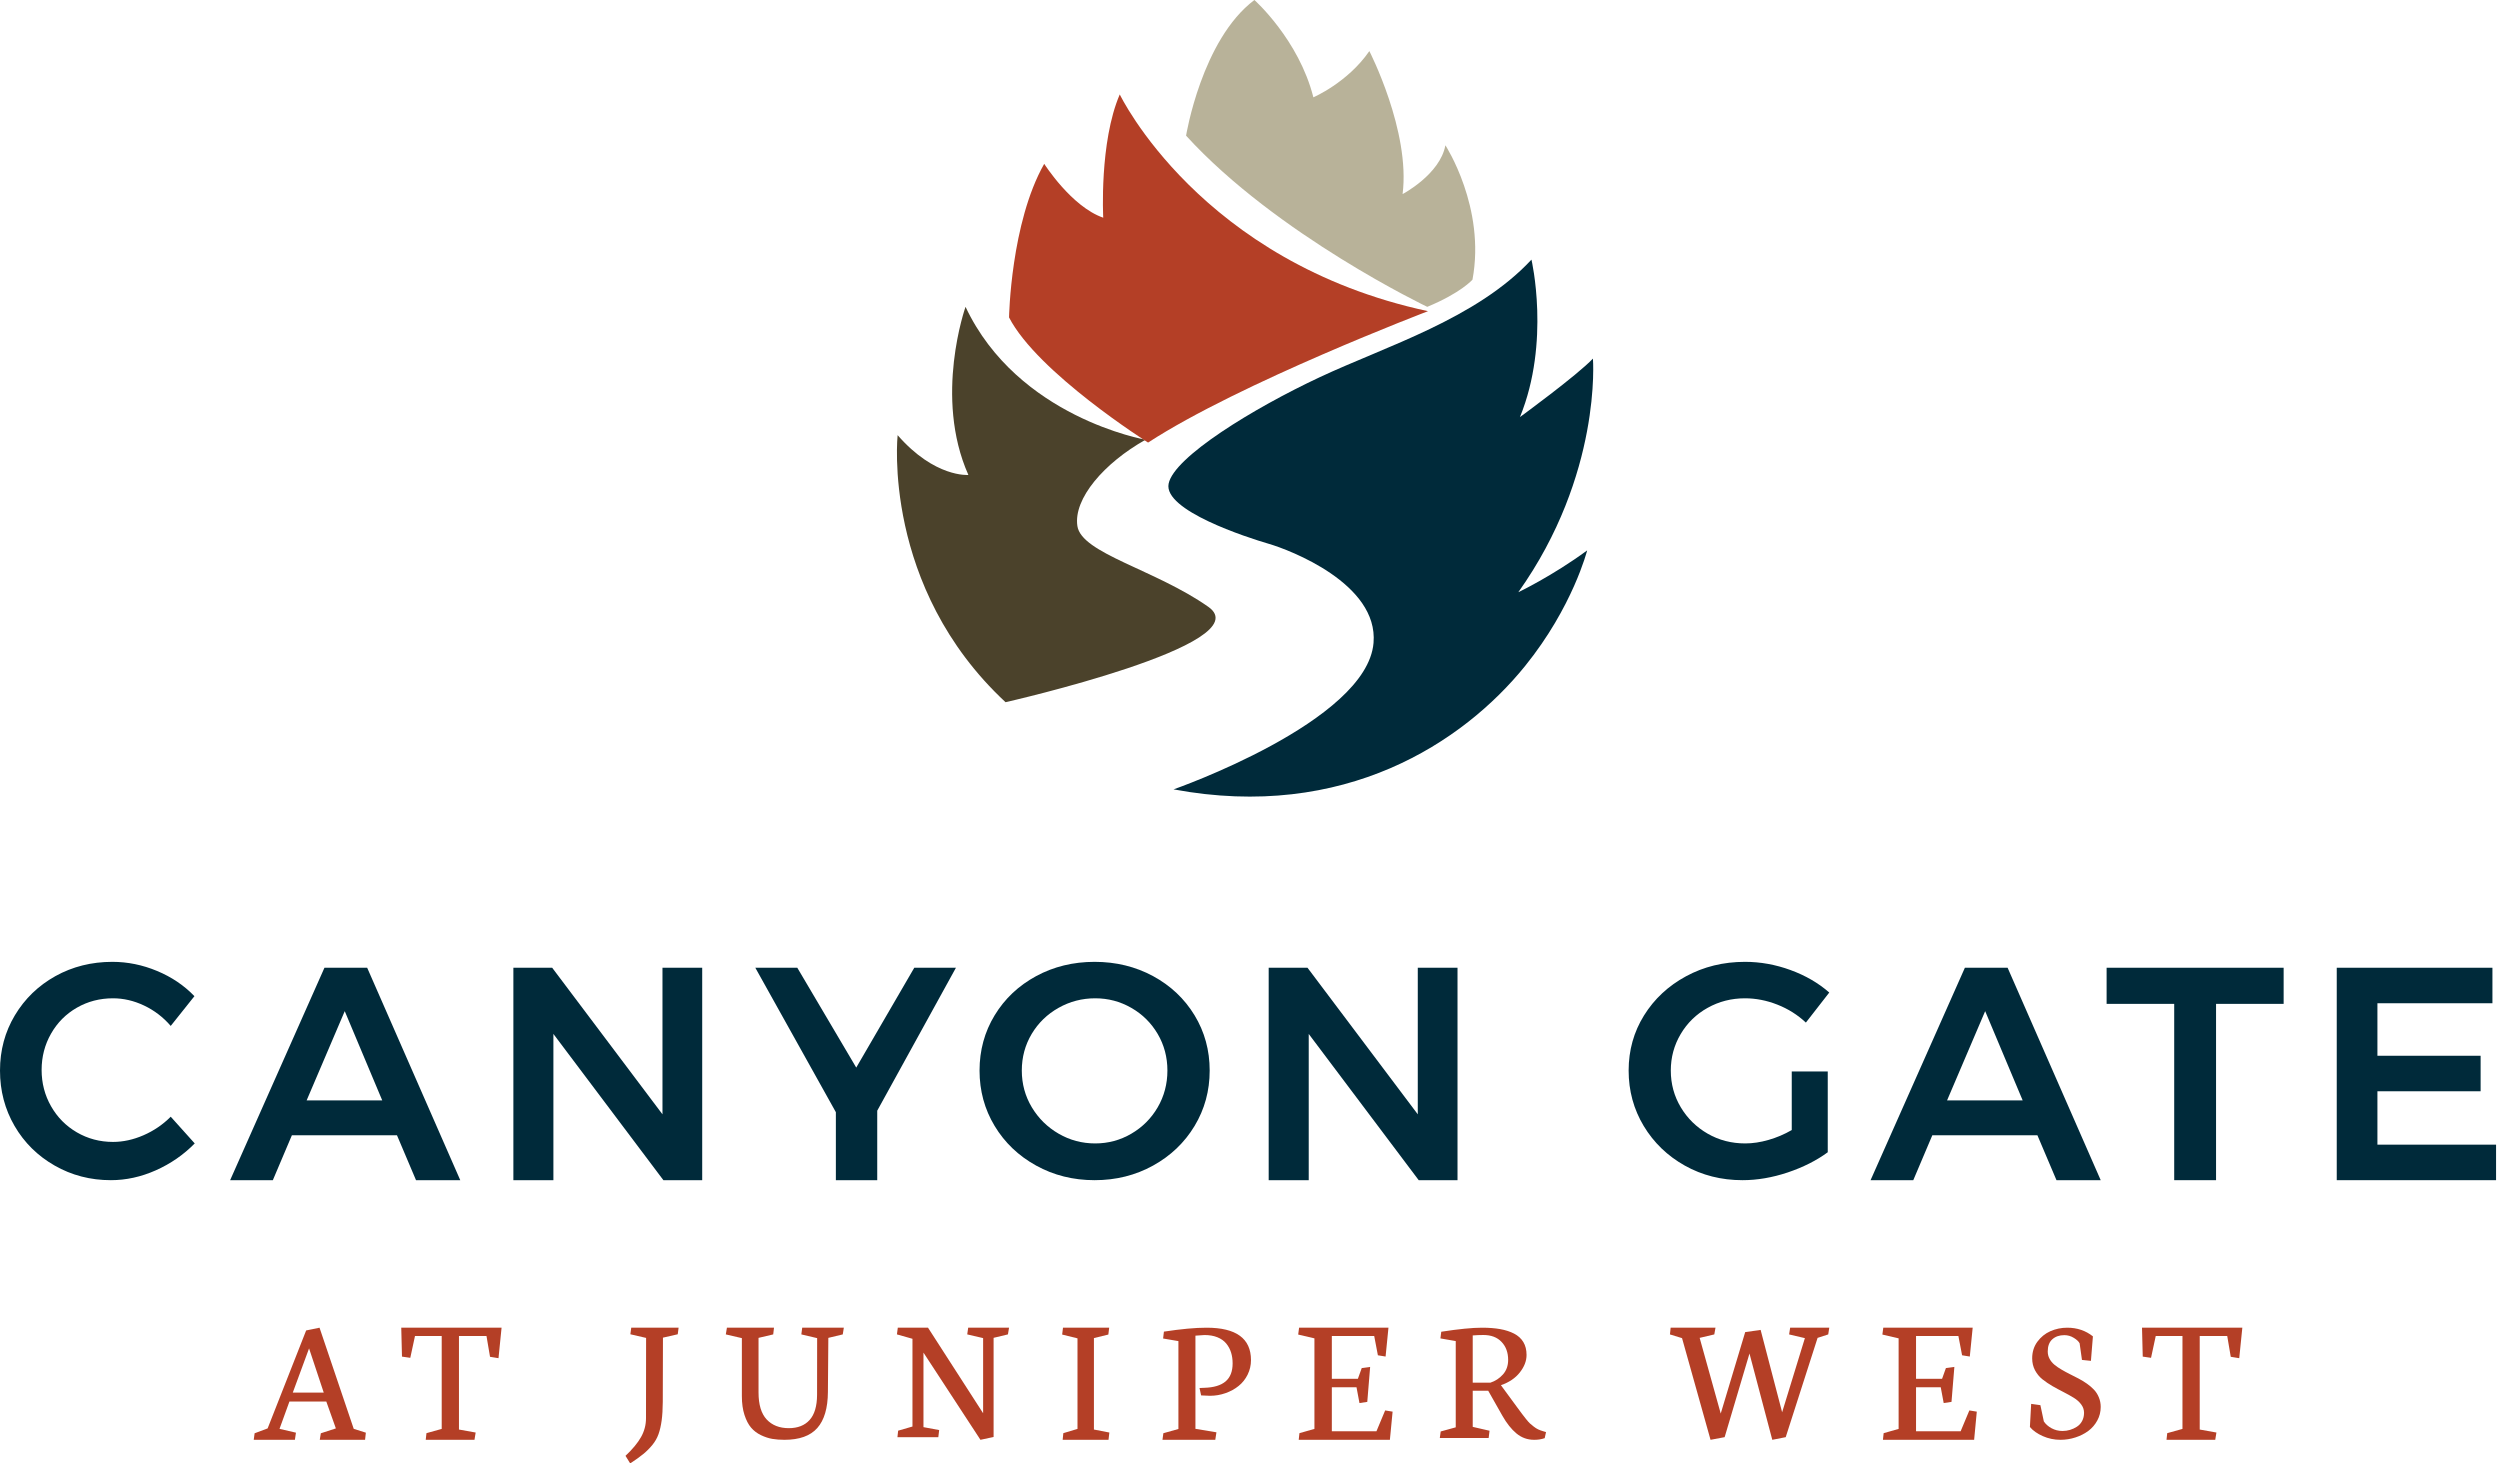 <?xml version="1.0" encoding="UTF-8"?>
<svg width="328px" height="192px" viewBox="0 0 328 192" version="1.1" xmlns="http://www.w3.org/2000/svg" xmlns:xlink="http://www.w3.org/1999/xlink">
    <!-- Generator: Sketch 47.1 (45422) - http://www.bohemiancoding.com/sketch -->
    <title>Canyon Gate Logo</title>
    <desc>Created with Sketch.</desc>
    <defs></defs>
    <g id="Page-1" stroke="none" stroke-width="1" fill="none" fill-rule="evenodd">
        <g id="Home" transform="translate(-136, -103)">
            <g id="Canyon-Gate-Logo" transform="translate(136, 103)">
                <path d="M18.912,131.931 C17.57,131.294 16.208,130.977 14.827,130.977 C13.1,130.977 11.518,131.386 10.083,132.21 C8.649,133.034 7.519,134.17 6.697,135.616 C5.872,137.06 5.46,138.65 5.46,140.378 C5.46,142.104 5.872,143.691 6.697,145.138 C7.519,146.584 8.649,147.729 10.083,148.564 C11.518,149.398 13.1,149.82 14.827,149.82 C16.154,149.82 17.49,149.528 18.832,148.944 C20.174,148.359 21.364,147.551 22.399,146.512 L25.548,150.018 C24.086,151.507 22.387,152.681 20.445,153.545 C18.507,154.408 16.54,154.839 14.547,154.839 C11.863,154.839 9.405,154.201 7.174,152.925 C4.942,151.652 3.188,149.919 1.912,147.729 C0.638,145.535 0,143.113 0,140.457 C0,137.802 0.65,135.382 1.952,133.206 C3.255,131.029 5.028,129.317 7.274,128.065 C9.518,126.819 12.01,126.194 14.746,126.194 C16.74,126.194 18.693,126.592 20.606,127.389 C22.518,128.183 24.153,129.289 25.509,130.698 L22.399,134.601 C21.416,133.459 20.252,132.568 18.912,131.931" id="Fill-1" fill="#002A3A"></path>
                <path d="M40.231,144.369 L50.148,144.369 L45.23,132.662 L40.231,144.369 Z M54.581,154.839 L52.083,148.946 L38.296,148.946 L35.797,154.839 L30.194,154.839 L42.569,126.968 L48.173,126.968 L60.387,154.839 L54.581,154.839 L54.581,154.839 Z" id="Fill-4" fill="#002A3A"></path>
                <polyline id="Fill-5" fill="#002A3A" points="86.917 126.968 92.129 126.968 92.129 154.839 87.037 154.839 72.606 135.651 72.606 154.839 67.355 154.839 67.355 126.968 72.446 126.968 86.917 146.2 86.917 126.968"></polyline>
                <polyline id="Fill-6" fill="#002A3A" points="125.419 126.968 115.093 145.722 115.093 154.839 109.666 154.839 109.666 145.92 99.097 126.968 104.605 126.968 112.339 140.067 119.953 126.968 125.419 126.968"></polyline>
                <path d="M138.877,132.232 C137.394,133.066 136.219,134.208 135.355,135.655 C134.493,137.106 134.061,138.704 134.061,140.457 C134.061,142.208 134.5,143.819 135.376,145.28 C136.253,146.741 137.426,147.892 138.899,148.743 C140.367,149.595 141.965,150.018 143.693,150.018 C145.394,150.018 146.973,149.595 148.429,148.743 C149.886,147.892 151.039,146.741 151.89,145.28 C152.74,143.819 153.164,142.208 153.164,140.457 C153.164,138.704 152.74,137.106 151.89,135.655 C151.039,134.208 149.886,133.066 148.429,132.232 C146.973,131.394 145.394,130.977 143.693,130.977 C141.965,130.977 140.361,131.394 138.877,132.232 Z M151.282,128.065 C153.589,129.317 155.403,131.029 156.726,133.206 C158.048,135.382 158.71,137.802 158.71,140.457 C158.71,143.113 158.048,145.535 156.726,147.729 C155.403,149.919 153.589,151.652 151.282,152.925 C148.975,154.201 146.418,154.839 143.613,154.839 C140.806,154.839 138.251,154.201 135.944,152.925 C133.635,151.652 131.82,149.919 130.499,147.729 C129.176,145.535 128.516,143.113 128.516,140.457 C128.516,137.802 129.176,135.382 130.499,133.206 C131.82,131.029 133.635,129.317 135.944,128.065 C138.251,126.819 140.806,126.194 143.613,126.194 C146.418,126.194 148.975,126.819 151.282,128.065 L151.282,128.065 Z" id="Fill-7" fill="#002A3A"></path>
                <polyline id="Fill-8" fill="#002A3A" points="186.013 126.968 191.226 126.968 191.226 154.839 186.134 154.839 171.705 135.651 171.705 154.839 166.452 154.839 166.452 126.968 171.544 126.968 186.013 146.2 186.013 126.968"></polyline>
                <path d="M235.077,140.576 L239.801,140.576 L239.801,151.176 C238.321,152.264 236.57,153.144 234.551,153.825 C232.532,154.499 230.552,154.839 228.615,154.839 C225.843,154.839 223.32,154.201 221.043,152.925 C218.772,151.652 216.975,149.919 215.656,147.729 C214.338,145.535 213.677,143.113 213.677,140.457 C213.677,137.802 214.35,135.39 215.696,133.226 C217.042,131.059 218.879,129.348 221.209,128.086 C223.535,126.826 226.112,126.194 228.939,126.194 C230.957,126.194 232.948,126.55 234.914,127.269 C236.88,127.987 238.575,128.971 240,130.22 L236.932,134.162 C235.856,133.154 234.611,132.368 233.199,131.811 C231.787,131.255 230.367,130.977 228.939,130.977 C227.161,130.977 225.529,131.394 224.034,132.232 C222.54,133.066 221.364,134.216 220.501,135.676 C219.637,137.138 219.209,138.732 219.209,140.457 C219.209,142.208 219.646,143.819 220.521,145.28 C221.396,146.741 222.575,147.892 224.054,148.743 C225.534,149.595 227.177,150.018 228.979,150.018 C229.947,150.018 230.966,149.866 232.028,149.559 C233.09,149.255 234.107,148.824 235.077,148.263 L235.077,140.576" id="Fill-9" fill="#002A3A"></path>
                <path d="M255.456,144.369 L265.373,144.369 L260.454,132.662 L255.456,144.369 Z M269.809,154.839 L267.307,148.946 L253.521,148.946 L251.023,154.839 L245.419,154.839 L257.793,126.968 L263.398,126.968 L275.613,154.839 L269.809,154.839 L269.809,154.839 Z" id="Fill-10" fill="#002A3A"></path>
                <polyline id="Fill-11" fill="#002A3A" points="276.387 126.968 299.613 126.968 299.613 131.708 290.746 131.708 290.746 154.839 285.256 154.839 285.256 131.708 276.387 131.708 276.387 126.968"></polyline>
                <polyline id="Fill-12" fill="#002A3A" points="306.581 126.968 327.007 126.968 327.007 131.626 311.917 131.626 311.917 138.516 325.457 138.516 325.457 143.174 311.917 143.174 311.917 150.179 327.484 150.179 327.484 154.839 306.581 154.839 306.581 126.968"></polyline>
                <path d="M131.928,92.129 C131.928,92.129 165.499,84.514 158.532,79.616 C151.567,74.721 141.887,72.608 141.352,69.015 C140.815,65.418 144.866,60.744 150.3,57.69 C150.3,57.69 133.519,54.788 126.678,40.258 C126.678,40.258 122.483,52.075 127.053,62.314 C127.053,62.314 122.649,62.697 117.769,57.093 C117.769,57.093 115.643,76.972 131.928,92.129" id="Fill-13" fill="#4B422B"></path>
                <path d="M150.628,58.065 C150.628,58.065 136.127,48.903 132.387,41.646 C132.387,41.646 132.602,29.243 137.001,21.494 C137.001,21.494 140.576,27.126 144.744,28.562 C144.744,28.562 144.211,18.674 146.912,12.387 C146.912,12.387 157.455,34.411 187.355,40.827 C187.355,40.827 162.653,50.241 150.628,58.065" id="Fill-14" fill="#B43F26"></path>
                <path d="M155.613,17.8 C155.613,17.8 157.661,5.195 164.578,0 C164.578,0 170.406,5.195 172.314,12.768 C172.314,12.768 176.801,10.848 179.659,6.703 C179.659,6.703 185.063,17.218 184.021,25.463 C184.021,25.463 188.94,22.878 189.635,19.062 C189.635,19.062 194.956,27.225 193.189,36.693 C193.189,36.693 191.681,38.428 187.256,40.258 C187.256,40.258 167.481,30.81 155.613,17.8" id="Fill-15" fill="#B8B299"></path>
                <path d="M200.085,87.387 C191.988,97.403 176.368,107.739 153.971,103.566 C153.971,103.566 179.339,94.706 180.208,84.351 C180.87,76.573 169.185,72.143 166.495,71.358 C163.576,70.506 152.609,66.961 153.324,63.455 C154.033,59.952 164.408,53.586 173.135,49.496 C181.862,45.403 193.707,41.834 200.928,34.065 C200.928,34.065 203.448,44.852 199.418,54.72 C199.418,54.72 206.906,49.256 208.993,47.049 C208.993,47.049 210.197,62.24 199.203,77.7 C199.203,77.7 203.637,75.591 208.236,72.213 C208.236,72.213 206.361,79.627 200.085,87.387" id="Fill-16" fill="#002A3A"></path>
                <path d="M38.413,182.71 L42.475,182.71 L40.549,176.91 L38.413,182.71 Z M41.922,174.194 L46.41,187.466 L48,187.966 L47.897,188.903 L41.954,188.903 L42.093,188.046 L44.066,187.407 L42.811,183.88 L37.974,183.88 L36.672,187.466 L38.829,187.966 L38.69,188.903 L33.29,188.903 L33.406,188.046 L35.113,187.407 L40.167,174.554 L41.922,174.194 L41.922,174.194 Z" id="Fill-17" fill="#B43F26"></path>
                <polyline id="Fill-18" fill="#B43F26" points="52.645 174.194 65.806 174.194 65.403 178.194 64.291 178.013 63.828 175.283 60.216 175.283 60.216 187.556 62.406 187.948 62.252 188.903 55.857 188.903 55.951 188.03 57.952 187.473 57.952 175.283 54.447 175.283 53.83 178.146 52.74 177.988 52.645 174.194"></polyline>
                <path d="M82.682,192 L82.065,191.004 C82.992,190.132 83.674,189.313 84.107,188.538 C84.54,187.768 84.755,186.944 84.755,186.071 L84.768,175.534 L82.704,175.057 L82.819,174.194 L89.032,174.194 L88.919,175.057 L86.98,175.5 L86.957,183.937 C86.95,184.883 86.9,185.694 86.809,186.372 C86.717,187.044 86.58,187.642 86.399,188.156 C86.215,188.67 85.946,189.143 85.584,189.584 C85.223,190.023 84.826,190.421 84.391,190.774 C83.961,191.129 83.388,191.539 82.682,192" id="Fill-20" fill="#B43F26"></path>
                <path d="M103.485,187.375 C104.661,187.375 105.573,187.02 106.218,186.305 C106.864,185.59 107.19,184.495 107.199,183.02 L107.209,175.562 L105.136,175.075 L105.25,174.194 L110.71,174.194 L110.571,175.075 L108.678,175.528 L108.622,182.637 C108.607,184.754 108.142,186.326 107.228,187.357 C106.313,188.39 104.875,188.903 102.917,188.903 C102.338,188.903 101.809,188.863 101.326,188.782 C100.845,188.699 100.347,188.535 99.834,188.29 C99.322,188.044 98.891,187.713 98.542,187.305 C98.191,186.896 97.904,186.338 97.675,185.639 C97.447,184.936 97.333,184.113 97.333,183.172 L97.333,175.562 L95.226,175.075 L95.372,174.194 L101.549,174.194 L101.446,175.075 L99.52,175.528 L99.52,182.696 C99.52,184.289 99.875,185.463 100.584,186.23 C101.295,186.992 102.263,187.375 103.485,187.375" id="Fill-22" fill="#B43F26"></path>
                <polyline id="Fill-23" fill="#B43F26" points="128.636 188.903 121.159 177.463 121.159 187.242 123.219 187.624 123.106 188.557 117.745 188.557 117.836 187.704 119.716 187.161 119.716 175.649 117.677 175.073 117.791 174.194 121.756 174.194 128.985 185.417 128.985 175.558 126.901 175.073 127.026 174.194 132.387 174.194 132.24 175.073 130.36 175.524 130.36 188.533 128.636 188.903"></polyline>
                <polyline id="Fill-24" fill="#B43F26" points="145.437 188.903 139.421 188.903 139.509 188.03 141.367 187.473 141.367 175.591 139.355 175.094 139.465 174.194 145.525 174.194 145.414 175.094 143.523 175.556 143.523 187.556 145.548 187.948 145.437 188.903"></polyline>
                <path d="M164.129,178.448 C164.129,179.122 163.982,179.755 163.691,180.348 C163.398,180.941 163.004,181.439 162.509,181.834 C162.016,182.238 161.441,182.548 160.787,182.78 C160.134,183.01 159.456,183.127 158.756,183.127 C158.466,183.127 158.078,183.11 157.588,183.078 L157.376,182.107 L157.996,182.08 C159.25,182.045 160.184,181.763 160.8,181.238 C161.413,180.715 161.72,179.928 161.72,178.882 C161.72,178.367 161.655,177.889 161.518,177.453 C161.382,177.015 161.169,176.62 160.881,176.267 C160.592,175.92 160.207,175.643 159.72,175.448 C159.232,175.251 158.669,175.157 158.029,175.157 L156.841,175.238 L156.841,187.462 L159.596,187.919 L159.445,188.903 L152.516,188.903 L152.634,188.037 L154.608,187.485 L154.608,175.953 L152.6,175.612 L152.705,174.709 C154.962,174.366 156.825,174.194 158.289,174.194 C162.181,174.188 164.129,175.605 164.129,178.448" id="Fill-25" fill="#B43F26"></path>
                <polyline id="Fill-26" fill="#B43F26" points="170.44 174.194 182.166 174.194 181.789 177.979 180.778 177.813 180.296 175.283 174.737 175.283 174.737 180.901 178.152 180.901 178.659 179.491 179.763 179.34 179.387 183.927 178.362 184.08 177.974 182.008 174.737 182.008 174.737 187.781 180.59 187.781 181.733 185.048 182.71 185.207 182.353 188.903 170.392 188.903 170.487 188.03 172.453 187.473 172.453 175.591 170.323 175.094 170.44 174.194"></polyline>
                <path d="M195.534,181.409 C196.187,181.196 196.738,180.833 197.19,180.325 C197.641,179.815 197.869,179.182 197.869,178.419 C197.869,177.448 197.579,176.66 197.003,176.057 C196.428,175.451 195.636,175.152 194.62,175.152 C194.382,175.152 194.144,175.156 193.911,175.167 C193.678,175.177 193.506,175.19 193.398,175.197 L193.221,175.209 L193.221,181.409 L195.534,181.409 Z M200.284,177.771 C200.284,178.557 199.987,179.321 199.4,180.065 C198.815,180.809 197.993,181.365 196.934,181.732 L196.934,181.755 L199.047,184.632 C199.349,185.039 199.564,185.33 199.689,185.499 C199.813,185.669 199.986,185.893 200.207,186.168 C200.429,186.446 200.606,186.641 200.732,186.758 C200.862,186.871 201.026,187.009 201.223,187.165 C201.422,187.325 201.618,187.446 201.806,187.535 C201.997,187.625 202.215,187.703 202.454,187.775 L202.839,187.888 L202.665,188.685 C202.221,188.837 201.754,188.912 201.263,188.902 C200.4,188.902 199.635,188.626 198.964,188.073 C198.297,187.52 197.676,186.742 197.11,185.741 L195.253,182.463 L193.221,182.463 L193.221,187.206 L195.428,187.713 L195.311,188.662 L188.903,188.662 L189.018,187.809 L190.993,187.265 L190.993,175.948 L188.984,175.6 L189.092,174.724 C191.379,174.37 193.163,174.194 194.435,174.194 C195.332,174.194 196.125,174.254 196.816,174.377 C197.51,174.5 198.122,174.699 198.649,174.97 C199.179,175.246 199.585,175.615 199.863,176.079 C200.143,176.542 200.284,177.11 200.284,177.771 L200.284,177.771 Z" id="Fill-27" fill="#B43F26"></path>
                <polyline id="Fill-28" fill="#B43F26" points="232.524 188.903 229.532 177.58 226.273 188.556 224.422 188.903 220.684 175.563 219.097 175.076 219.188 174.194 225.072 174.194 224.916 175.076 222.995 175.529 225.76 185.46 228.97 174.772 230.994 174.483 233.816 185.288 236.801 175.563 234.731 175.076 234.868 174.194 240 174.194 239.863 175.076 238.468 175.529 234.286 188.556 232.524 188.903"></polyline>
                <polyline id="Fill-29" fill="#B43F26" points="247.087 174.194 258.815 174.194 258.438 177.979 257.425 177.813 256.941 175.283 251.384 175.283 251.384 180.901 254.799 180.901 255.304 179.491 256.413 179.34 256.037 183.927 255.013 184.08 254.625 182.008 251.384 182.008 251.384 187.781 257.237 187.781 258.38 185.048 259.355 185.207 259.006 188.903 247.041 188.903 247.135 188.03 249.099 187.473 249.099 175.591 246.968 175.094 247.087 174.194"></polyline>
                <path d="M274.33,178.545 L273.154,178.421 L272.847,176.241 C272.716,175.994 272.462,175.757 272.077,175.524 C271.695,175.287 271.281,175.171 270.836,175.171 C270.195,175.171 269.672,175.353 269.269,175.71 C268.864,176.072 268.664,176.605 268.664,177.306 C268.664,177.655 268.74,177.977 268.901,178.271 C269.058,178.568 269.272,178.826 269.54,179.05 C269.812,179.276 270.12,179.488 270.472,179.69 C270.817,179.895 271.182,180.092 271.562,180.283 C271.942,180.47 272.324,180.666 272.707,180.867 C273.091,181.07 273.456,181.29 273.805,181.536 C274.157,181.783 274.462,182.047 274.727,182.327 C274.992,182.605 275.207,182.941 275.369,183.332 C275.531,183.721 275.613,184.141 275.613,184.597 C275.613,185.235 275.463,185.825 275.165,186.369 C274.869,186.917 274.477,187.37 273.992,187.733 C273.503,188.095 272.941,188.383 272.303,188.589 C271.664,188.798 271.009,188.903 270.337,188.903 C269.514,188.903 268.74,188.74 268.016,188.419 C267.29,188.099 266.726,187.7 266.323,187.222 L266.488,184.189 L267.7,184.358 L268.152,186.491 C268.382,186.842 268.716,187.138 269.155,187.382 C269.597,187.622 270.079,187.745 270.612,187.745 C270.944,187.745 271.267,187.695 271.585,187.602 C271.902,187.508 272.201,187.37 272.486,187.186 C272.772,187.006 273.001,186.756 273.172,186.439 C273.342,186.12 273.427,185.758 273.427,185.36 C273.427,184.958 273.301,184.59 273.051,184.258 C272.804,183.924 272.478,183.634 272.077,183.389 C271.677,183.144 271.236,182.894 270.754,182.65 C270.271,182.405 269.789,182.143 269.302,181.868 C268.822,181.59 268.378,181.29 267.973,180.969 C267.57,180.649 267.245,180.251 266.992,179.777 C266.744,179.304 266.622,178.785 266.622,178.214 C266.622,177.39 266.846,176.665 267.295,176.046 C267.749,175.424 268.32,174.96 269.007,174.654 C269.699,174.349 270.436,174.194 271.231,174.194 C272.519,174.194 273.64,174.576 274.59,175.331 L274.33,178.545" id="Fill-30" fill="#B43F26"></path>
                <polyline id="Fill-31" fill="#B43F26" points="281.032 174.194 294.194 174.194 293.788 178.194 292.675 178.013 292.213 175.283 288.603 175.283 288.603 187.556 290.795 187.948 290.64 188.903 284.246 188.903 284.34 188.03 286.34 187.473 286.34 175.283 282.833 175.283 282.217 178.146 281.128 177.988 281.032 174.194"></polyline>
            </g>
        </g>
    </g>
</svg>